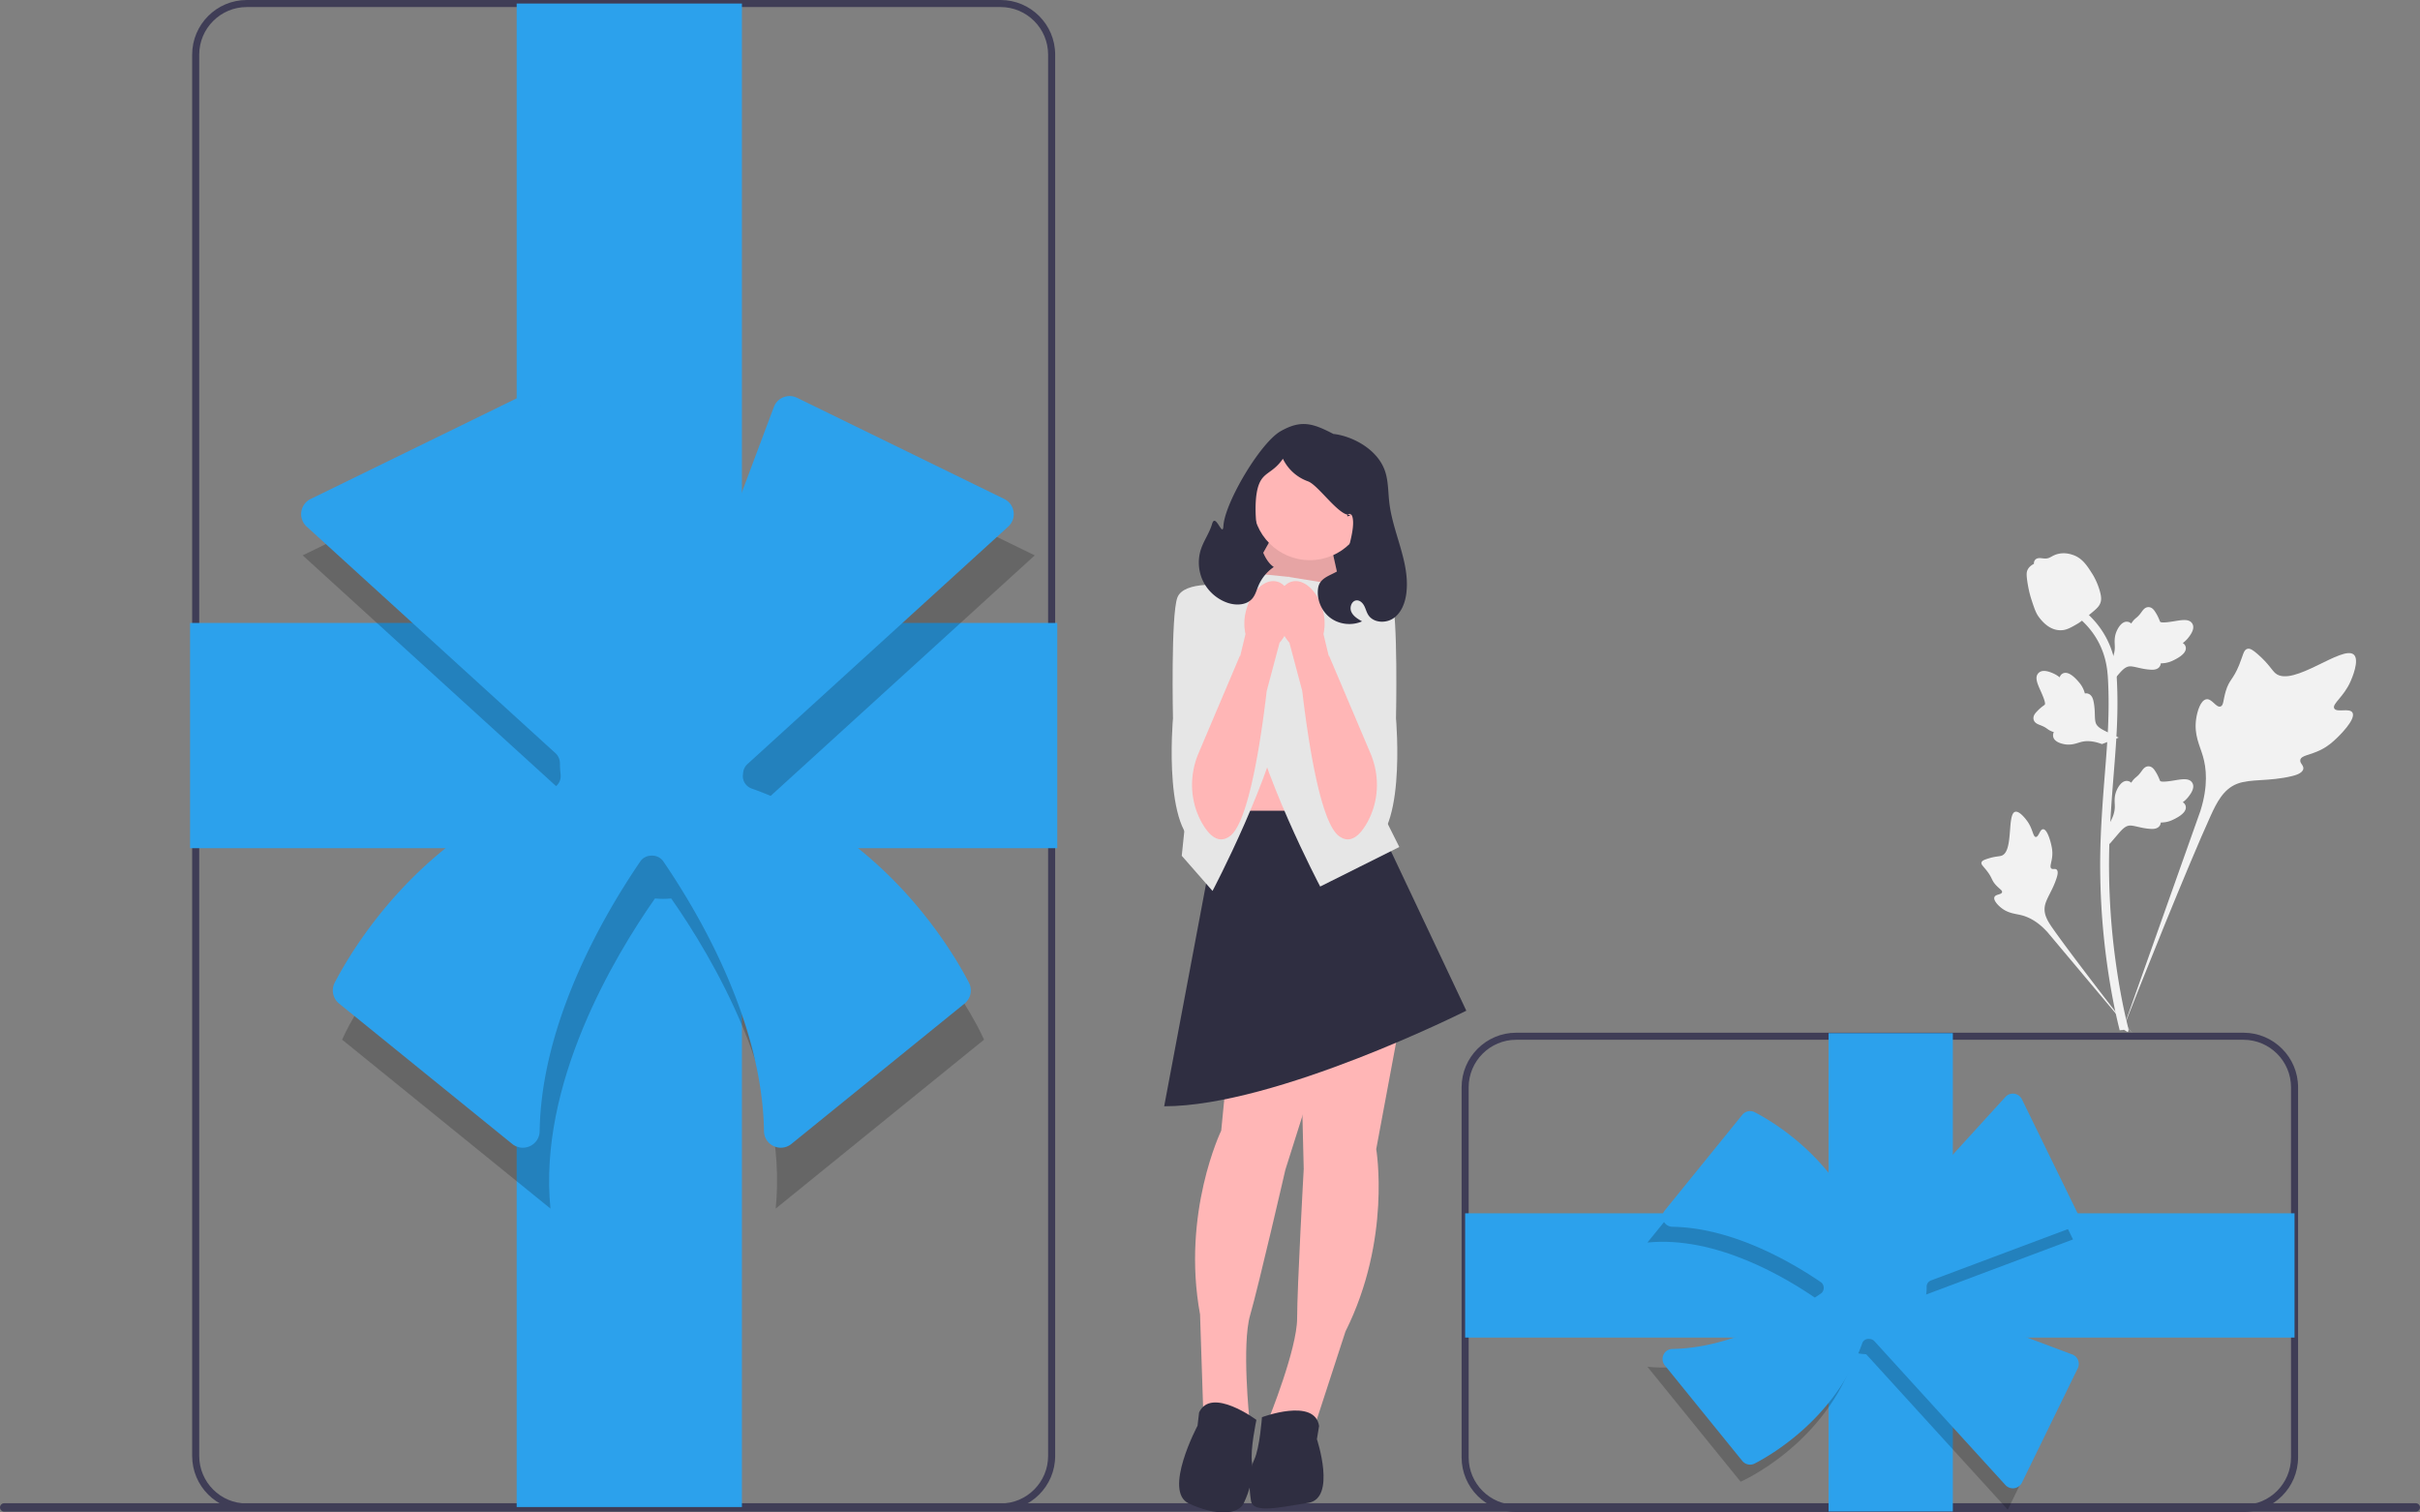 <svg xmlns="http://www.w3.org/2000/svg" width="685.67" height="428.525" viewBox="0 0 685.67 428.525"><rect x="0" y="0" width="685.67" height="428.525" fill="#808080" stroke="none"/><path d="M0 427.11c0 .66.53 1.19 1.19 1.19h683.29c.66 0 1.19-.53 1.19-1.19 0-.66-.53-1.19-1.19-1.19H1.19c-.66 0-1.19.53-1.19 1.19z" fill="#3f3d56"/><path d="M283.497 428H69.917c-8.53 0-15.469-6.94-15.469-15.469V15.468C54.448 6.94 61.388 0 69.917 0h213.58c8.529 0 15.468 6.939 15.468 15.468v397.063c0 8.53-6.94 15.469-15.468 15.469zM69.917 2C62.49 2 56.448 8.042 56.448 15.468v397.063c0 7.427 6.042 13.469 13.469 13.469h213.58c7.426 0 13.468-6.042 13.468-13.469V15.468C296.965 8.042 290.923 2 283.497 2H69.917z" fill="#3f3d56"/><g fill="#f2f2f2"><path d="M666.534 201.907c-.844-1.424-4.497.1-5.168-1.192-.67-1.287 2.724-3.248 4.663-7.73.35-.807 2.553-5.9.922-7.471-3.092-2.978-17.24 9.313-22.19 5.29-1.088-.882-1.847-2.644-5.135-5.505-1.308-1.139-2.1-1.652-2.865-1.461-1.087.271-1.173 1.725-2.338 4.584-1.747 4.287-2.78 4.028-3.798 7.449-.755 2.539-.583 4.015-1.472 4.303-1.258.407-2.416-2.287-4.01-2.045-1.628.246-2.612 3.382-2.923 5.73-.583 4.406 1.035 7.313 1.932 10.37.975 3.323 1.553 8.375-.697 15.528l-22.278 62.766c4.919-12.88 19.159-48.185 25.143-61.305 1.727-3.788 3.634-7.63 7.55-9.146 3.771-1.46 8.95-.588 15.55-2.178.772-.186 2.911-.73 3.18-1.989.223-1.04-1.035-1.62-.842-2.595.26-1.307 2.734-1.323 5.776-2.831 2.144-1.063 3.48-2.328 4.629-3.415.346-.328 5.495-5.262 4.371-7.157z"/><path d="M578.889 234.95c-.943.003-1.248 2.236-2.076 2.192-.825-.043-.809-2.274-2.448-4.519-.296-.404-2.16-2.955-3.402-2.608-2.353.658-.403 11.148-3.806 12.418-.746.278-1.83.143-4.183.931-.937.314-1.417.554-1.544.985-.18.611.508 1.073 1.575 2.47 1.6 2.094 1.175 2.527 2.56 4.013 1.029 1.104 1.803 1.445 1.688 1.964-.164.735-1.82.527-2.161 1.379-.349.87.906 2.257 1.969 3.087 1.994 1.557 3.888 1.602 5.647 2.044 1.912.48 4.559 1.654 7.42 4.823l24.378 29.044c-4.902-6.13-18.121-23.307-22.834-30.029-1.36-1.94-2.696-3.985-2.31-6.345.371-2.271 2.293-4.561 3.417-8.26.132-.432.482-1.64-.058-2.135-.446-.41-1.095.04-1.517-.335-.567-.505.14-1.724.277-3.652.097-1.359-.138-2.38-.34-3.257-.062-.265-.998-4.215-2.252-4.21zM597.688 239.17l-.567-5.069.26-.384c1.2-1.776 1.811-3.512 1.819-5.159 0-.261-.011-.523-.024-.79-.049-1.057-.11-2.371.575-3.903.385-.854 1.464-2.832 3.086-2.587.437.061.768.262 1.018.497l.115-.181c.506-.771.906-1.102 1.291-1.42.296-.244.602-.496 1.082-1.094.21-.261.374-.491.513-.685.42-.585.968-1.282 1.934-1.27 1.033.05 1.574.903 1.932 1.468.64 1.009.93 1.736 1.122 2.218.07.176.15.374.19.435.333.49 3.038.032 4.057-.134 2.29-.382 4.27-.713 5.087.731.585 1.033.15 2.399-1.33 4.168-.461.55-.952.969-1.388 1.297.361.215.684.546.815 1.065.309 1.228-.747 2.459-3.137 3.663-.593.301-1.393.702-2.512.896a9.867 9.867 0 01-1.408.124c-.01.235-.064.49-.207.752-.42.77-1.294 1.138-2.61 1.05-1.449-.076-2.642-.353-3.694-.595-.92-.21-1.71-.39-2.332-.348-1.153.093-2.041 1.016-3.084 2.213l-2.602 3.042zM600.322 208.994l-4.758 1.834-.438-.153c-2.023-.71-3.856-.862-5.451-.452-.254.066-.504.144-.759.223-1.01.316-2.266.708-3.922.434-.923-.155-3.11-.697-3.284-2.329a1.838 1.838 0 01.222-1.11l-.204-.066c-.874-.293-1.295-.596-1.7-.888-.313-.225-.634-.457-1.333-.77-.307-.136-.571-.237-.793-.321-.672-.258-1.486-.611-1.72-1.55-.214-1.01.475-1.75.93-2.24a12.217 12.217 0 011.86-1.649c.154-.112.325-.239.374-.293.39-.447-.74-2.947-1.16-3.891-.95-2.118-1.771-3.95-.582-5.106.85-.828 2.282-.754 4.369.23.65.306 1.179.675 1.607 1.013.116-.404.354-.8.823-1.059 1.11-.61 2.568.1 4.34 2.106.44.498 1.032 1.169 1.503 2.203.22.487.363.94.478 1.33.229-.051.49-.062.779.01.852.21 1.429.962 1.677 2.258.294 1.42.33 2.645.362 3.724.03.942.058 1.754.255 2.344.383 1.092 1.5 1.717 2.923 2.422l3.602 1.746zM597.688 194.063l-.567-5.069.26-.384c1.2-1.776 1.811-3.512 1.819-5.158 0-.262-.011-.524-.024-.79-.049-1.058-.11-2.372.575-3.904.385-.854 1.464-2.832 3.086-2.587.437.061.768.262 1.018.497l.115-.181c.506-.771.906-1.101 1.291-1.42.296-.244.602-.496 1.082-1.093.21-.262.374-.492.513-.686.42-.585.968-1.282 1.934-1.27 1.033.05 1.574.903 1.932 1.469.64 1.008.93 1.735 1.122 2.217.07.176.15.374.19.435.333.49 3.038.032 4.057-.134 2.29-.382 4.27-.712 5.087.731.585 1.033.15 2.399-1.33 4.168-.461.55-.952.97-1.388 1.297.361.215.684.546.815 1.065.309 1.228-.747 2.459-3.137 3.663-.593.301-1.393.702-2.512.896a9.867 9.867 0 01-1.408.125c-.01.234-.064.489-.207.75-.42.772-1.294 1.139-2.61 1.05-1.449-.075-2.642-.352-3.694-.594-.92-.21-1.71-.39-2.332-.348-1.153.093-2.041 1.016-3.084 2.213l-2.602 3.042z"/><path d="M602.874 292.44l-1.062-.665-.257-1.226.257 1.226-1.238.142c-.02-.115-.087-.38-.189-.793-.554-2.266-2.244-9.163-3.653-20.023a204.149 204.149 0 01-1.656-23.17c-.115-7.807.255-13.717.55-18.467.225-3.583.496-6.994.763-10.317.71-8.879 1.38-17.266.881-26.55-.11-2.073-.341-6.387-2.862-10.978-1.462-2.663-3.476-5.027-5.987-7.024l1.561-1.963c2.772 2.208 5 4.826 6.624 7.783 2.794 5.09 3.046 9.79 3.168 12.05.506 9.448-.17 17.916-.888 26.88-.264 3.31-.536 6.708-.758 10.276-.294 4.706-.66 10.564-.546 18.27.113 7.702.663 15.4 1.633 22.887 1.393 10.723 3.058 17.517 3.605 19.749.291 1.192.353 1.441.054 1.913z"/><path d="M583.825 178.577c-.103 0-.207-.003-.312-.01-2.134-.115-4.11-1.393-5.875-3.796-.827-1.13-1.25-2.42-2.094-4.992-.131-.396-.768-2.408-1.154-5.176-.254-1.808-.222-2.564.137-3.233.397-.744 1.041-1.262 1.765-1.612a1.417 1.417 0 01.098-.74c.427-1.044 1.563-.907 2.177-.841.311.039.699.09 1.117.068.659-.031 1.012-.227 1.548-.52.513-.282 1.15-.632 2.096-.826 1.865-.389 3.428.14 3.943.314 2.71.903 4.046 3.01 5.593 5.45.308.489 1.367 2.27 2.065 4.713.504 1.762.433 2.545.282 3.127-.309 1.197-1.037 1.882-2.886 3.395-1.93 1.583-2.9 2.376-3.732 2.858-1.936 1.118-3.153 1.82-4.768 1.82z"/></g><path fill="#2ca1ec" d="M53.853 176.506h245.708v63.82H53.853z"/><path fill="#2ca1ec" d="M146.392 1h63.82v426h-63.82z"/><path d="M212.571 235.521c.452-1.758.721-3.585.787-5.468l79.82-72.693-68.606-33.506-30.237 80.632c-2.067-.54-4.224-.857-6.46-.857-1.187 0-2.346.11-3.49.266l-30.016-80.041-68.606 33.506 76.683 69.836c-.05.65-.099 1.3-.099 1.961 0 2.202.308 4.326.832 6.364-47.005 14.69-66.248 59.052-66.248 59.052l59.034 47.865c-3.52-35.208 17.98-71.254 29.605-87.869.76.068 1.527.116 2.305.116s1.545-.048 2.306-.116c11.624 16.615 33.125 52.66 29.604 87.87l59.034-47.866s-19.243-44.362-66.248-59.052z" opacity=".2"/><path d="M221.239 325.19c-.689 0-1.382-.149-2.038-.456a4.696 4.696 0 01-2.733-4.208c-.484-30.867-18.084-61.162-28.533-76.472-.698-1.023-1.903-1.633-3.224-1.633h-.006c-1.37 0-2.575.61-3.272 1.633-10.449 15.31-28.05 45.605-28.533 76.472a4.697 4.697 0 01-2.733 4.208 4.747 4.747 0 01-5.038-.614l-49.067-39.785a4.797 4.797 0 01-1.223-5.918c4.96-9.552 24.056-41.745 61.53-54.983 1.673-.591 2.689-2.256 2.47-4.05a24.919 24.919 0 01-.183-2.99c.002-1.172-.445-2.237-1.229-2.95L86.885 149.2a4.768 4.768 0 01-1.51-4.203 4.767 4.767 0 012.629-3.611l58.732-28.683a4.783 4.783 0 013.858-.146 4.78 4.78 0 012.703 2.757l27.232 72.62a3.758 3.758 0 003.64 2.437 24.634 24.634 0 013.733.205 3.756 3.756 0 004.039-2.404l27.321-72.858a4.78 4.78 0 012.703-2.757 4.787 4.787 0 013.858.146l58.732 28.683a4.765 4.765 0 012.63 3.612 4.766 4.766 0 01-1.512 4.202l-73.905 67.308a3.741 3.741 0 00-1.207 2.41c-.02.2-.04.4-.065.6-.202 1.685.845 3.33 2.49 3.912 37.484 13.235 56.582 45.434 61.543 54.987a4.797 4.797 0 01-1.222 5.918l-49.068 39.785a4.752 4.752 0 01-3 1.07z" fill="#2ca1ec"/><path d="M635.656 428.392H429.593c-8.53 0-15.469-6.94-15.469-15.47V308.078c0-8.53 6.94-15.469 15.469-15.469h206.063c8.53 0 15.468 6.94 15.468 15.47v104.845c0 8.53-6.939 15.469-15.468 15.469zM429.593 294.608c-7.427 0-13.469 6.042-13.469 13.47v104.845c0 7.427 6.042 13.469 13.469 13.469h206.063c7.426 0 13.468-6.042 13.468-13.47V308.078c0-7.427-6.042-13.469-13.468-13.469H429.593z" fill="#3f3d56"/><path fill="#2ca1ec" d="M518.102 292.728h35.206v135.543h-35.206z"/><path fill="#2ca1ec" d="M415.124 343.777h235v35.206h-235z"/><path d="M525.752 383.284c.97.25 1.978.398 3.017.435l40.1 44.032 18.484-37.847-44.48-16.68c.297-1.14.472-2.33.472-3.563 0-.655-.06-1.294-.147-1.925l44.155-16.558-18.484-37.847-38.524 42.302c-.359-.027-.717-.054-1.082-.054-1.215 0-2.387.17-3.51.459-8.104-25.93-32.576-36.546-32.576-36.546l-26.405 32.566c19.423-1.942 39.307 9.919 48.473 16.331-.038.42-.065.843-.065 1.272s.027.852.065 1.272c-9.166 6.412-29.05 18.273-48.473 16.331l26.405 32.566s24.472-10.616 32.575-36.546z" opacity=".2"/><path d="M570.315 421.696a2.852 2.852 0 01-2.109-.932l-37.132-40.773c-.306-.336-.752-.549-1.255-.6l-.16-.016c-.907-.1-1.735.39-2.019 1.195-7.329 20.78-25.172 31.355-30.466 34.1a2.853 2.853 0 01-3.524-.74l-21.949-27.072a2.844 2.844 0 01-.367-3.017 2.8 2.8 0 012.51-1.63c16.968-.262 33.64-9.947 42.07-15.697.506-.347.809-.945.808-1.599 0-.684-.302-1.281-.809-1.627-8.427-5.75-25.098-15.435-42.07-15.697a2.8 2.8 0 01-2.51-1.631 2.844 2.844 0 01.368-3.018l21.95-27.07a2.861 2.861 0 013.522-.743c5.294 2.747 23.133 13.321 30.464 34.094.284.804 1.095 1.306 1.912 1.208.89-.113 1.775-.138 2.631-.075l36.026-39.558a2.852 2.852 0 014.675.67l15.825 32.402c.353.722.384 1.564.087 2.31a2.858 2.858 0 01-1.65 1.615l-40.062 15.023a1.86 1.86 0 00-1.198 1.792l.003.29a14 14 0 01-.129 1.884c-.11.807.393 1.61 1.196 1.911l40.19 15.072a2.861 2.861 0 011.65 1.617 2.863 2.863 0 01-.087 2.308l-15.825 32.403a2.849 2.849 0 01-2.566 1.601z" fill="#2ca1ec"/><g><path d="M383.69 171.688h-32.227v-10.61c0-17.787 14.44-32.227 32.227-32.227v42.837z" fill="#2f2e41"/><path fill="#ffb6b6" d="M376.547 151.88l5.54 24.922-32.468-5.392 13.23-23.57 13.698 4.04z"/><path opacity=".1" d="M376.547 151.88l5.54 24.922-32.468-5.392 13.23-23.57 13.698 4.04z"/><path fill="#ffb6b6" d="M345.417 205.118h31.13v46.072h-31.13zM396.781 288.857l-6.848 36.733s4.358 25.526-8.717 51.675l-8.716 26.771-13.074-1.868s8.093-19.923 8.093-28.639 1.868-42.336 1.868-42.336l-.934-38.363 28.328-3.973z"/><path d="M357.558 401.546s14.942-5.604 16.187 2.49l-.622 3.736s5.603 16.81-2.49 18.055-15.566 3.113-16.188-.623-.613-8.398.939-11.67 2.174-11.988 2.174-11.988z" fill="#2f2e41"/><path d="M349.65 283.159l-3.637 37.188s-11.285 23.307-5.999 52.06l.927 28.14 13.078 1.842s-2.233-21.388.19-29.76c2.425-8.373 9.98-41.186 9.98-41.186l11.567-36.59-26.105-11.694z" fill="#ffb6b6"/><path d="M355.987 402.31s-12.795-9.538-16.242-2.11l-.44 3.762s-9.88 18.591-2.452 22.038 13.907 3.316 15.544-.099 2.924-7.897 2.344-11.47 1.246-12.12 1.246-12.12zM388.687 229.71l26.772 56.656s-53.854 27.083-85.606 27.083l15.765-83.738h43.07z" fill="#2f2e41"/><path d="M364.718 163.405l15.564 2.49-1.245 39.223 17.433 34.866-22.413 11.206s-17.433-32.997-20.546-53.543-1.245-35.487-1.245-35.487l12.452 1.245z" fill="#e6e6e6"/><path d="M352.888 164.65l-15.564 2.49 1.245 39.224-3.736 36.11 8.717 9.961s17.432-32.997 20.545-53.542 1.245-35.488 1.245-35.488l-12.452 1.245zM376.858 166.83l3.424-.935s12.14-1.556 14.009 3.425c1.867 4.98 1.245 34.242 1.245 34.242s3.212 35.914-9.29 36.323-10.01-29.475-10.01-29.475l.622-43.58z" fill="#e6e6e6"/><circle cx="371.114" cy="142.606" r="16.113" fill="#ffb6b6"/><path d="M366.073 164.782c3.457-.877 7.376 2.815 8.755 8.248.58 2.163.634 4.434.157 6.622l1.486 6.176.109-.005 11.716 27.61c2.724 6.42 2.436 13.79-1.038 19.838-2.067 3.597-4.78 6.015-7.966 3.547-5.287-4.097-8.74-27.55-10.316-41.022l-3.645-13.694a14.025 14.025 0 01-3.02-5.897c-1.38-5.432.306-10.546 3.762-11.423z" fill="#ffb6b6"/><path d="M351.02 166.83l-3.424-.935s-12.14-1.556-14.008 3.425-1.245 34.242-1.245 34.242-3.213 35.914 9.289 36.323c12.502.41 10.011-29.475 10.011-29.475l-.622-43.58z" fill="#e6e6e6"/><path d="M361.806 164.782c-3.457-.877-7.376 2.815-8.755 8.248a14.024 14.024 0 00-.158 6.622l-1.485 6.176-.11-.005-11.715 27.61c-2.724 6.42-2.436 13.79 1.038 19.838 2.067 3.597 4.78 6.015 7.966 3.547 5.286-4.097 8.74-27.55 10.316-41.022l3.645-13.694a14.025 14.025 0 003.02-5.897c1.379-5.432-.306-10.546-3.762-11.423z" fill="#ffb6b6"/><path d="M340.265 155.642c.82-2.492 2.438-4.674 3.162-7.196.96-3.348 3.007 4.08 3.207.602.38-6.61 10.467-23.612 16.227-26.878 5.759-3.266 9.067-2.282 14.934.786 0 0 2.848.18 6.394 1.931s6.737 4.555 8.116 8.26c1.093 2.938.972 6.164 1.338 9.277 1.017 8.673 5.879 16.92 4.835 25.59-.325 2.705-1.353 5.502-3.565 7.093-2.211 1.591-5.784 1.418-7.24-.885-.497-.786-.707-1.718-1.133-2.544-.425-.827-1.195-1.597-2.124-1.572-1.397.04-2.108 1.913-1.557 3.198s1.845 2.06 3.06 2.749c-2.894 1.302-6.485.897-9.016-1.018-2.53-1.915-3.898-5.26-3.432-8.4.656-4.424 7.102-3.508 7.86-7.916.554-3.208 2.495-8.577 1.966-11.79-.529-3.213-3.068.677-.393-1.179-2.943 1.419-9.238-8.287-12.318-9.374a12.582 12.582 0 01-7.094-6.392c-3.268 4.737-6.142 3.45-7.312 9.085-1.17 5.634-.089 18.435 4.73 21.58a12.281 12.281 0 00-4.37 5.35c-.513 1.219-.845 2.553-1.696 3.565-1.625 1.934-4.626 2.052-7.017 1.239-2.965-1.008-5.5-3.223-6.899-6.026s-1.641-6.16-.663-9.135z" fill="#2f2e41"/></g></svg>